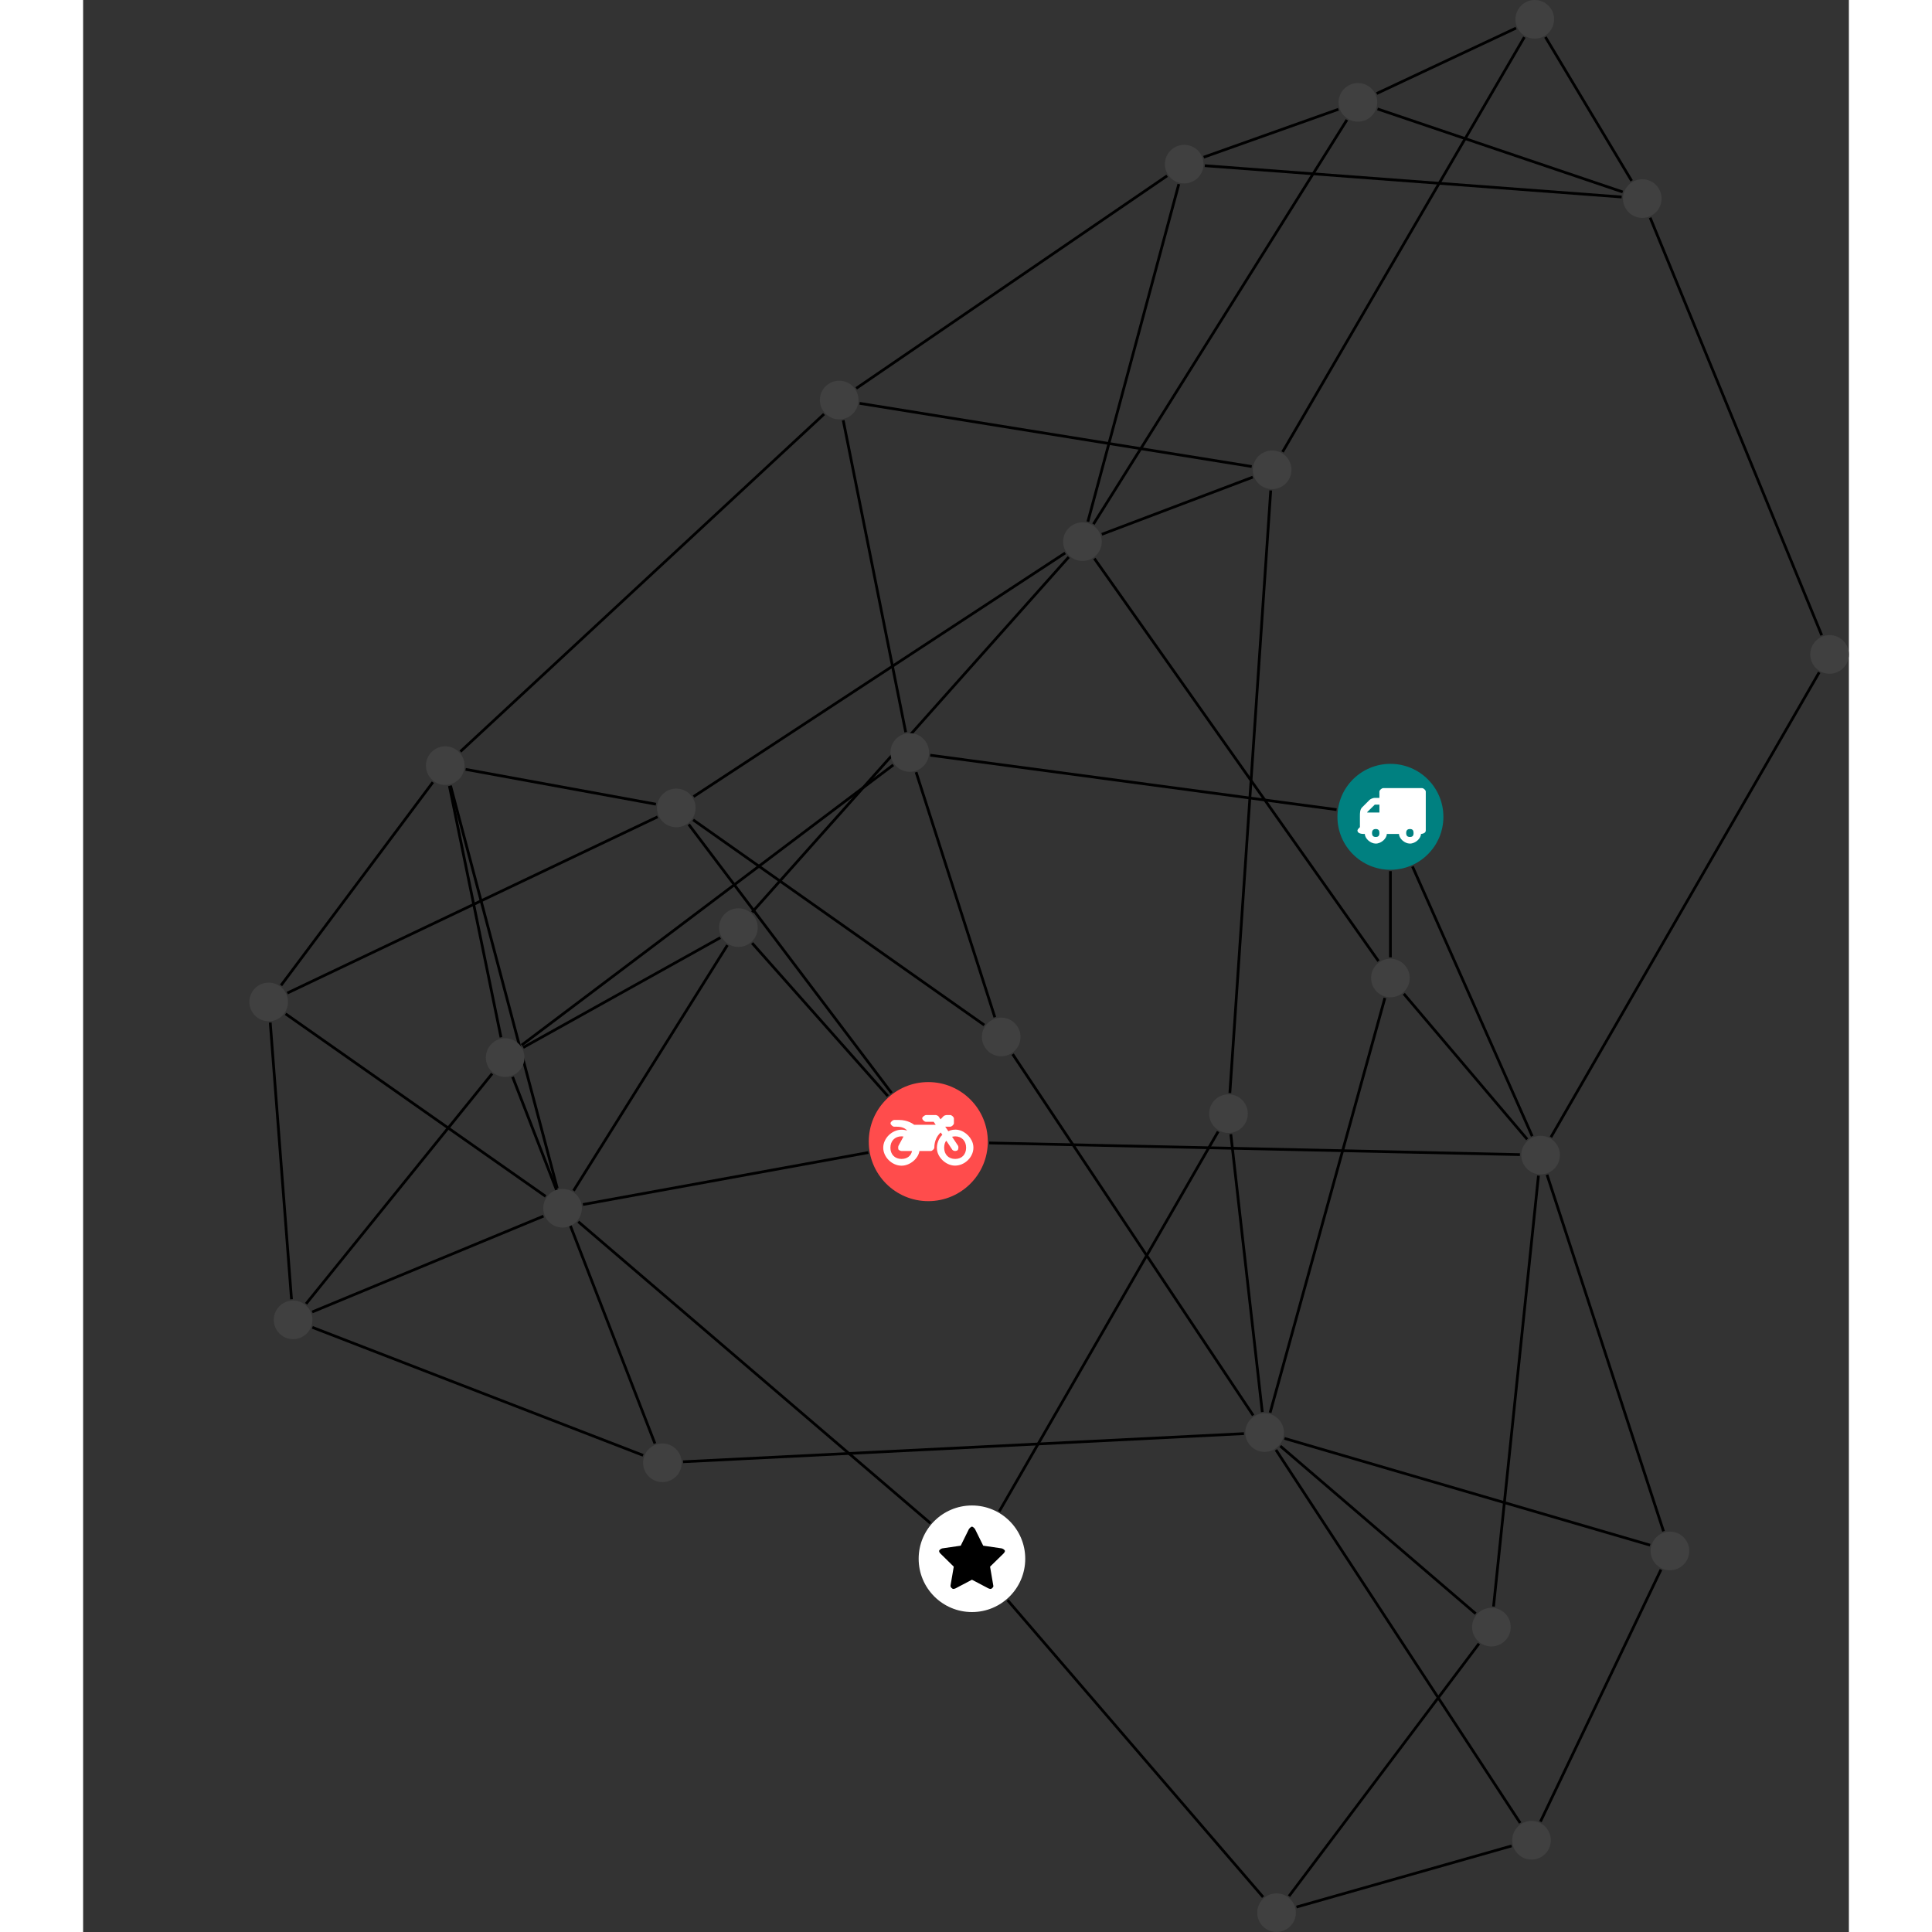 <?xml version="1.0" encoding="UTF-8"?>
<svg xmlns="http://www.w3.org/2000/svg" xmlns:xlink="http://www.w3.org/1999/xlink" width="281.908pt" height="281.908pt" viewBox="-24.258 0.000 257.651 281.908" version="1.1">
<rect x="-24.258" y="0.000" width="257.651" height="281.908" fill="#333333" stroke="none"/>
<defs>
<g>
<symbol overflow="visible" id="glyph0-0">
<path style="stroke:none;" d="M 1.422 -0.75 L 1.422 -7.922 L 3.562 -7.922 L 3.562 -0.891 L 1.422 -0.891 Z M 0.625 0 L 4.531 0 L 4.531 -8.812 L 0.438 -8.812 L 0.438 0 Z M 0.625 0 "/>
</symbol>
<symbol overflow="visible" id="glyph0-1">
<path style="stroke:none;" d="M 3.375 -0.844 C 3.375 -0.453 3.234 -0.266 2.844 -0.266 C 2.469 -0.266 2.297 -0.453 2.297 -0.844 C 2.297 -1.219 2.469 -1.422 2.844 -1.422 C 3.234 -1.422 3.375 -1.219 3.375 -0.844 Z M 1.594 -3.688 L 1.594 -3.859 C 1.594 -3.875 1.578 -3.875 1.594 -3.891 L 2.688 -4.969 C 2.703 -5 2.656 -4.984 2.688 -4.984 L 3.375 -4.984 L 3.375 -3.828 L 1.594 -3.828 Z M 8.359 -0.844 C 8.359 -0.453 8.219 -0.266 7.828 -0.266 C 7.453 -0.266 7.281 -0.453 7.281 -0.844 C 7.281 -1.219 7.453 -1.422 7.828 -1.422 C 8.219 -1.422 8.359 -1.219 8.359 -0.844 Z M 10.141 -6.891 C 10.141 -7.094 9.812 -7.391 9.609 -7.391 L 3.922 -7.391 C 3.719 -7.391 3.375 -7.094 3.375 -6.891 L 3.375 -5.969 L 2.672 -5.969 C 2.469 -5.969 2.078 -5.812 1.938 -5.672 L 0.844 -4.578 C 0.531 -4.266 0.531 -3.734 0.531 -3.328 L 0.531 -1.688 C 0.516 -1.688 0.172 -1.391 0.172 -1.203 C 0.172 -0.781 0.781 -0.703 1.062 -0.703 L 1.25 -0.703 C 1.25 -0.047 2.062 0.703 2.844 0.703 C 3.641 0.703 4.453 -0.047 4.453 -0.703 L 6.234 -0.703 C 6.234 -0.047 7.047 0.703 7.828 0.703 C 8.625 0.703 9.438 -0.047 9.438 -0.703 C 9.547 -0.703 10.141 -0.781 10.141 -1.203 Z M 10.141 -6.891 "/>
</symbol>
<symbol overflow="visible" id="glyph0-2">
<path style="stroke:none;" d="M 12.969 -2.906 C 12.844 -3.984 11.859 -5.016 10.781 -5.219 C 10.234 -5.328 9.703 -5.219 9.328 -5.031 L 8.875 -5.688 L 9.609 -5.688 C 9.812 -5.688 10.141 -5.984 10.141 -6.188 L 10.141 -6.891 C 10.141 -7.094 9.812 -7.391 9.609 -7.391 L 9.047 -7.391 C 8.969 -7.391 8.734 -7.312 8.656 -7.25 L 8.188 -6.766 L 7.891 -7.203 C 7.828 -7.281 7.594 -7.391 7.484 -7.391 L 6.078 -7.391 C 5.906 -7.391 5.547 -7.125 5.516 -6.953 C 5.484 -6.734 5.828 -6.406 6.047 -6.406 L 7.188 -6.406 L 7.484 -5.969 L 4.344 -5.969 C 4.141 -6.125 3.375 -6.672 2.141 -6.672 L 1.422 -6.672 C 1.219 -6.672 0.891 -6.375 0.891 -6.188 C 0.891 -5.984 1.219 -5.688 1.422 -5.688 L 1.781 -5.688 C 2.484 -5.688 2.906 -5.516 3.281 -5.188 L 3.25 -5.141 C 3.078 -5.188 2.797 -5.25 2.5 -5.25 C 1.109 -5.25 -0.172 -4 -0.172 -2.625 C -0.172 -1.25 1.109 0 2.5 0 C 3.75 0 4.953 -1.062 5.109 -2.141 L 6.766 -2.141 C 6.969 -2.141 7.281 -2.438 7.281 -2.625 C 7.281 -3.609 7.688 -4.391 8.219 -4.844 L 8.453 -4.5 C 7.969 -4.062 7.578 -3.203 7.672 -2.359 C 7.781 -1.172 8.969 -0.094 10.141 -0.016 C 11.703 0.094 13.156 -1.344 12.969 -2.906 Z M 2.5 -0.984 C 1.516 -0.984 0.875 -1.641 0.875 -2.625 C 0.875 -3.594 1.516 -4.281 2.5 -4.281 C 2.672 -4.281 2.844 -4.234 2.781 -4.25 L 2.047 -2.891 C 2 -2.781 2 -2.469 2.047 -2.359 C 2.125 -2.25 2.375 -2.141 2.5 -2.141 L 4.031 -2.141 C 3.891 -1.453 3.344 -0.984 2.5 -0.984 Z M 10.328 -0.984 C 9.344 -0.984 8.719 -1.641 8.719 -2.625 C 8.719 -3.109 8.859 -3.469 9.031 -3.641 L 9.906 -2.328 C 9.969 -2.219 10.203 -2.141 10.328 -2.141 C 10.391 -2.141 10.594 -2.188 10.641 -2.234 C 10.812 -2.344 10.844 -2.75 10.734 -2.922 L 9.875 -4.219 C 9.859 -4.219 10.094 -4.281 10.328 -4.281 C 11.297 -4.281 11.922 -3.594 11.922 -2.625 C 11.922 -1.641 11.297 -0.984 10.328 -0.984 Z M 10.328 -0.984 "/>
</symbol>
<symbol overflow="visible" id="glyph0-3">
<path style="stroke:none;" d="M 9.438 -5.078 C 9.438 -5.25 9.078 -5.453 8.938 -5.469 L 6.266 -5.859 L 5.078 -8.266 C 5.031 -8.375 4.75 -8.641 4.625 -8.641 C 4.5 -8.641 4.234 -8.375 4.172 -8.266 L 2.984 -5.859 L 0.312 -5.469 C 0.172 -5.453 -0.172 -5.25 -0.172 -5.078 C -0.172 -4.969 -0.062 -4.781 0.016 -4.719 L 1.969 -2.797 L 1.5 -0.062 C 1.5 -0.016 1.5 0.016 1.5 0.047 C 1.5 0.203 1.75 0.453 1.906 0.453 C 1.984 0.453 2.188 0.406 2.25 0.359 L 4.625 -0.891 L 7 0.359 C 7.062 0.406 7.266 0.453 7.344 0.453 C 7.5 0.453 7.75 0.203 7.75 0.047 C 7.75 0.016 7.75 -0.016 7.734 -0.062 L 7.266 -2.797 L 9.234 -4.719 C 9.297 -4.781 9.438 -4.969 9.438 -5.078 Z M 9.438 -5.078 "/>
</symbol>
</g>
<clipPath id="clip1">
  <path d="M 184 92 L 233.395 92 L 233.395 172 L 184 172 Z M 184 92 "/>
</clipPath>
<clipPath id="clip2">
  <path d="M 146 234 L 186 234 L 186 281.906 L 146 281.906 Z M 146 234 "/>
</clipPath>
<clipPath id="clip3">
  <path d="M 105 227 L 154 227 L 154 281.906 L 105 281.906 Z M 105 227 "/>
</clipPath>
<clipPath id="clip4">
  <path d="M 147 263 L 190 263 L 190 281.906 L 147 281.906 Z M 147 263 "/>
</clipPath>
<clipPath id="clip5">
  <path d="M 198 26 L 233.395 26 L 233.395 99 L 198 99 Z M 198 26 "/>
</clipPath>
<clipPath id="clip6">
  <path d="M 147 276 L 153 276 L 153 281.906 L 147 281.906 Z M 147 276 "/>
</clipPath>
<clipPath id="clip7">
  <path d="M 227 92 L 233.395 92 L 233.395 99 L 227 99 Z M 227 92 "/>
</clipPath>
</defs>
<g id="surface1">
<path style="fill:none;stroke-width:0.399;stroke-linecap:butt;stroke-linejoin:miter;stroke:rgb(0%,0%,0%);stroke-opacity:1;stroke-miterlimit:10;" d="M 0 -7.926 L 0 -20.5 " transform="matrix(1,0,0,-1,166.496,119.187)"/>
<path style="fill:none;stroke-width:0.399;stroke-linecap:butt;stroke-linejoin:miter;stroke:rgb(0%,0%,0%);stroke-opacity:1;stroke-miterlimit:10;" d="M 3.219 -7.247 L 20.688 -46.598 " transform="matrix(1,0,0,-1,166.496,119.187)"/>
<path style="fill:none;stroke-width:0.399;stroke-linecap:butt;stroke-linejoin:miter;stroke:rgb(0%,0%,0%);stroke-opacity:1;stroke-miterlimit:10;" d="M -7.859 1.05 L -67.144 8.988 " transform="matrix(1,0,0,-1,166.496,119.187)"/>
<path style="fill:none;stroke-width:0.399;stroke-linecap:butt;stroke-linejoin:miter;stroke:rgb(0%,0%,0%);stroke-opacity:1;stroke-miterlimit:10;" d="M 1.953 -25.821 L 19.961 -47.055 " transform="matrix(1,0,0,-1,166.496,119.187)"/>
<path style="fill:none;stroke-width:0.399;stroke-linecap:butt;stroke-linejoin:miter;stroke:rgb(0%,0%,0%);stroke-opacity:1;stroke-miterlimit:10;" d="M -0.805 -26.43 L -17.551 -86.942 " transform="matrix(1,0,0,-1,166.496,119.187)"/>
<path style="fill:none;stroke-width:0.399;stroke-linecap:butt;stroke-linejoin:miter;stroke:rgb(0%,0%,0%);stroke-opacity:1;stroke-miterlimit:10;" d="M -1.738 -21.055 L -43.195 37.687 " transform="matrix(1,0,0,-1,166.496,119.187)"/>
<path style="fill:none;stroke-width:0.399;stroke-linecap:butt;stroke-linejoin:miter;stroke:rgb(0%,0%,0%);stroke-opacity:1;stroke-miterlimit:10;" d="M 18.895 -49.29 L -58.547 -47.586 " transform="matrix(1,0,0,-1,166.496,119.187)"/>
<path style="fill:none;stroke-width:0.399;stroke-linecap:butt;stroke-linejoin:miter;stroke:rgb(0%,0%,0%);stroke-opacity:1;stroke-miterlimit:10;" d="M 21.602 -52.356 L 15.047 -115.231 " transform="matrix(1,0,0,-1,166.496,119.187)"/>
<path style="fill:none;stroke-width:0.399;stroke-linecap:butt;stroke-linejoin:miter;stroke:rgb(0%,0%,0%);stroke-opacity:1;stroke-miterlimit:10;" d="M 22.852 -52.223 L 39.852 -104.251 " transform="matrix(1,0,0,-1,166.496,119.187)"/>
<g clip-path="url(#clip1)" clip-rule="nonzero">
<path style="fill:none;stroke-width:0.399;stroke-linecap:butt;stroke-linejoin:miter;stroke:rgb(0%,0%,0%);stroke-opacity:1;stroke-miterlimit:10;" d="M 23.422 -46.743 L 62.57 21.085 " transform="matrix(1,0,0,-1,166.496,119.187)"/>
</g>
<path style="fill:none;stroke-width:0.399;stroke-linecap:butt;stroke-linejoin:miter;stroke:rgb(0%,0%,0%);stroke-opacity:1;stroke-miterlimit:10;" d="M -73.332 -40.747 L -93.137 -18.422 " transform="matrix(1,0,0,-1,166.496,119.187)"/>
<path style="fill:none;stroke-width:0.399;stroke-linecap:butt;stroke-linejoin:miter;stroke:rgb(0%,0%,0%);stroke-opacity:1;stroke-miterlimit:10;" d="M -76.176 -48.985 L -117.828 -56.571 " transform="matrix(1,0,0,-1,166.496,119.187)"/>
<path style="fill:none;stroke-width:0.399;stroke-linecap:butt;stroke-linejoin:miter;stroke:rgb(0%,0%,0%);stroke-opacity:1;stroke-miterlimit:10;" d="M -72.789 -40.301 L -102.387 -1.11 " transform="matrix(1,0,0,-1,166.496,119.187)"/>
<g clip-path="url(#clip2)" clip-rule="nonzero">
<path style="fill:none;stroke-width:0.399;stroke-linecap:butt;stroke-linejoin:miter;stroke:rgb(0%,0%,0%);stroke-opacity:1;stroke-miterlimit:10;" d="M 12.922 -120.645 L -14.801 -157.493 " transform="matrix(1,0,0,-1,166.496,119.187)"/>
</g>
<path style="fill:none;stroke-width:0.399;stroke-linecap:butt;stroke-linejoin:miter;stroke:rgb(0%,0%,0%);stroke-opacity:1;stroke-miterlimit:10;" d="M 12.445 -116.27 L -16.066 -91.813 " transform="matrix(1,0,0,-1,166.496,119.187)"/>
<path style="fill:none;stroke-width:0.399;stroke-linecap:butt;stroke-linejoin:miter;stroke:rgb(0%,0%,0%);stroke-opacity:1;stroke-miterlimit:10;" d="M -97.777 -17.633 L -126.539 -33.661 " transform="matrix(1,0,0,-1,166.496,119.187)"/>
<path style="fill:none;stroke-width:0.399;stroke-linecap:butt;stroke-linejoin:miter;stroke:rgb(0%,0%,0%);stroke-opacity:1;stroke-miterlimit:10;" d="M -96.742 -18.723 L -119.191 -54.555 " transform="matrix(1,0,0,-1,166.496,119.187)"/>
<path style="fill:none;stroke-width:0.399;stroke-linecap:butt;stroke-linejoin:miter;stroke:rgb(0%,0%,0%);stroke-opacity:1;stroke-miterlimit:10;" d="M -93.133 -13.915 L -46.941 37.902 " transform="matrix(1,0,0,-1,166.496,119.187)"/>
<g clip-path="url(#clip3)" clip-rule="nonzero">
<path style="fill:none;stroke-width:0.399;stroke-linecap:butt;stroke-linejoin:miter;stroke:rgb(0%,0%,0%);stroke-opacity:1;stroke-miterlimit:10;" d="M -18.582 -157.618 L -55.859 -114.305 " transform="matrix(1,0,0,-1,166.496,119.187)"/>
</g>
<g clip-path="url(#clip4)" clip-rule="nonzero">
<path style="fill:none;stroke-width:0.399;stroke-linecap:butt;stroke-linejoin:miter;stroke:rgb(0%,0%,0%);stroke-opacity:1;stroke-miterlimit:10;" d="M -13.711 -159.079 L 17.688 -150.161 " transform="matrix(1,0,0,-1,166.496,119.187)"/>
</g>
<path style="fill:none;stroke-width:0.399;stroke-linecap:butt;stroke-linejoin:miter;stroke:rgb(0%,0%,0%);stroke-opacity:1;stroke-miterlimit:10;" d="M -57.078 -101.352 L -25.137 -45.926 " transform="matrix(1,0,0,-1,166.496,119.187)"/>
<path style="fill:none;stroke-width:0.399;stroke-linecap:butt;stroke-linejoin:miter;stroke:rgb(0%,0%,0%);stroke-opacity:1;stroke-miterlimit:10;" d="M -67.117 -103.075 L -118.504 -59.075 " transform="matrix(1,0,0,-1,166.496,119.187)"/>
<path style="fill:none;stroke-width:0.399;stroke-linecap:butt;stroke-linejoin:miter;stroke:rgb(0%,0%,0%);stroke-opacity:1;stroke-miterlimit:10;" d="M 21.895 -146.614 L 39.484 -109.84 " transform="matrix(1,0,0,-1,166.496,119.187)"/>
<path style="fill:none;stroke-width:0.399;stroke-linecap:butt;stroke-linejoin:miter;stroke:rgb(0%,0%,0%);stroke-opacity:1;stroke-miterlimit:10;" d="M 18.938 -146.813 L -16.703 -92.372 " transform="matrix(1,0,0,-1,166.496,119.187)"/>
<path style="fill:none;stroke-width:0.399;stroke-linecap:butt;stroke-linejoin:miter;stroke:rgb(0%,0%,0%);stroke-opacity:1;stroke-miterlimit:10;" d="M -23.289 -46.309 L -18.695 -86.852 " transform="matrix(1,0,0,-1,166.496,119.187)"/>
<path style="fill:none;stroke-width:0.399;stroke-linecap:butt;stroke-linejoin:miter;stroke:rgb(0%,0%,0%);stroke-opacity:1;stroke-miterlimit:10;" d="M -23.426 -40.301 L -17.465 47.624 " transform="matrix(1,0,0,-1,166.496,119.187)"/>
<path style="fill:none;stroke-width:0.399;stroke-linecap:butt;stroke-linejoin:miter;stroke:rgb(0%,0%,0%);stroke-opacity:1;stroke-miterlimit:10;" d="M 37.891 -106.274 L -15.461 -90.696 " transform="matrix(1,0,0,-1,166.496,119.187)"/>
<path style="fill:none;stroke-width:0.399;stroke-linecap:butt;stroke-linejoin:miter;stroke:rgb(0%,0%,0%);stroke-opacity:1;stroke-miterlimit:10;" d="M -20.027 -87.336 L -55.121 -34.633 " transform="matrix(1,0,0,-1,166.496,119.187)"/>
<path style="fill:none;stroke-width:0.399;stroke-linecap:butt;stroke-linejoin:miter;stroke:rgb(0%,0%,0%);stroke-opacity:1;stroke-miterlimit:10;" d="M -21.371 -90.001 L -103.215 -94.106 " transform="matrix(1,0,0,-1,166.496,119.187)"/>
<path style="fill:none;stroke-width:0.399;stroke-linecap:butt;stroke-linejoin:miter;stroke:rgb(0%,0%,0%);stroke-opacity:1;stroke-miterlimit:10;" d="M -59.262 -30.383 L -101.738 -0.442 " transform="matrix(1,0,0,-1,166.496,119.187)"/>
<path style="fill:none;stroke-width:0.399;stroke-linecap:butt;stroke-linejoin:miter;stroke:rgb(0%,0%,0%);stroke-opacity:1;stroke-miterlimit:10;" d="M -57.719 -29.247 L -69.211 6.515 " transform="matrix(1,0,0,-1,166.496,119.187)"/>
<path style="fill:none;stroke-width:0.399;stroke-linecap:butt;stroke-linejoin:miter;stroke:rgb(0%,0%,0%);stroke-opacity:1;stroke-miterlimit:10;" d="M -107.32 -91.446 L -128.086 -37.946 " transform="matrix(1,0,0,-1,166.496,119.187)"/>
<path style="fill:none;stroke-width:0.399;stroke-linecap:butt;stroke-linejoin:miter;stroke:rgb(0%,0%,0%);stroke-opacity:1;stroke-miterlimit:10;" d="M -109.043 -93.168 L -157.305 -74.493 " transform="matrix(1,0,0,-1,166.496,119.187)"/>
<path style="fill:none;stroke-width:0.399;stroke-linecap:butt;stroke-linejoin:miter;stroke:rgb(0%,0%,0%);stroke-opacity:1;stroke-miterlimit:10;" d="M -131.074 -37.477 L -158.223 -71.055 " transform="matrix(1,0,0,-1,166.496,119.187)"/>
<path style="fill:none;stroke-width:0.399;stroke-linecap:butt;stroke-linejoin:miter;stroke:rgb(0%,0%,0%);stroke-opacity:1;stroke-miterlimit:10;" d="M -129.781 -32.176 L -137.309 4.511 " transform="matrix(1,0,0,-1,166.496,119.187)"/>
<path style="fill:none;stroke-width:0.399;stroke-linecap:butt;stroke-linejoin:miter;stroke:rgb(0%,0%,0%);stroke-opacity:1;stroke-miterlimit:10;" d="M -126.766 -33.313 L -72.543 7.57 " transform="matrix(1,0,0,-1,166.496,119.187)"/>
<path style="fill:none;stroke-width:0.399;stroke-linecap:butt;stroke-linejoin:miter;stroke:rgb(0%,0%,0%);stroke-opacity:1;stroke-miterlimit:10;" d="M -157.328 -72.247 L -123.582 -58.266 " transform="matrix(1,0,0,-1,166.496,119.187)"/>
<path style="fill:none;stroke-width:0.399;stroke-linecap:butt;stroke-linejoin:miter;stroke:rgb(0%,0%,0%);stroke-opacity:1;stroke-miterlimit:10;" d="M -160.348 -70.395 L -163.449 -30.02 " transform="matrix(1,0,0,-1,166.496,119.187)"/>
<path style="fill:none;stroke-width:0.399;stroke-linecap:butt;stroke-linejoin:miter;stroke:rgb(0%,0%,0%);stroke-opacity:1;stroke-miterlimit:10;" d="M -123.266 -55.379 L -161.211 -28.747 " transform="matrix(1,0,0,-1,166.496,119.187)"/>
<path style="fill:none;stroke-width:0.399;stroke-linecap:butt;stroke-linejoin:miter;stroke:rgb(0%,0%,0%);stroke-opacity:1;stroke-miterlimit:10;" d="M -121.57 -54.196 L -137.141 4.55 " transform="matrix(1,0,0,-1,166.496,119.187)"/>
<path style="fill:none;stroke-width:0.399;stroke-linecap:butt;stroke-linejoin:miter;stroke:rgb(0%,0%,0%);stroke-opacity:1;stroke-miterlimit:10;" d="M -161.875 -24.594 L -139.719 5.05 " transform="matrix(1,0,0,-1,166.496,119.187)"/>
<path style="fill:none;stroke-width:0.399;stroke-linecap:butt;stroke-linejoin:miter;stroke:rgb(0%,0%,0%);stroke-opacity:1;stroke-miterlimit:10;" d="M -160.957 -25.715 L -106.93 -0.001 " transform="matrix(1,0,0,-1,166.496,119.187)"/>
<path style="fill:none;stroke-width:0.399;stroke-linecap:butt;stroke-linejoin:miter;stroke:rgb(0%,0%,0%);stroke-opacity:1;stroke-miterlimit:10;" d="M -134.945 6.925 L -107.172 1.843 " transform="matrix(1,0,0,-1,166.496,119.187)"/>
<path style="fill:none;stroke-width:0.399;stroke-linecap:butt;stroke-linejoin:miter;stroke:rgb(0%,0%,0%);stroke-opacity:1;stroke-miterlimit:10;" d="M -135.703 9.523 L -82.644 58.765 " transform="matrix(1,0,0,-1,166.496,119.187)"/>
<path style="fill:none;stroke-width:0.399;stroke-linecap:butt;stroke-linejoin:miter;stroke:rgb(0%,0%,0%);stroke-opacity:1;stroke-miterlimit:10;" d="M -101.68 2.953 L -47.457 38.499 " transform="matrix(1,0,0,-1,166.496,119.187)"/>
<path style="fill:none;stroke-width:0.399;stroke-linecap:butt;stroke-linejoin:miter;stroke:rgb(0%,0%,0%);stroke-opacity:1;stroke-miterlimit:10;" d="M -79.844 57.859 L -70.726 12.347 " transform="matrix(1,0,0,-1,166.496,119.187)"/>
<path style="fill:none;stroke-width:0.399;stroke-linecap:butt;stroke-linejoin:miter;stroke:rgb(0%,0%,0%);stroke-opacity:1;stroke-miterlimit:10;" d="M -77.457 60.335 L -20.238 51.113 " transform="matrix(1,0,0,-1,166.496,119.187)"/>
<path style="fill:none;stroke-width:0.399;stroke-linecap:butt;stroke-linejoin:miter;stroke:rgb(0%,0%,0%);stroke-opacity:1;stroke-miterlimit:10;" d="M -77.945 62.519 L -32.582 93.535 " transform="matrix(1,0,0,-1,166.496,119.187)"/>
<path style="fill:none;stroke-width:0.399;stroke-linecap:butt;stroke-linejoin:miter;stroke:rgb(0%,0%,0%);stroke-opacity:1;stroke-miterlimit:10;" d="M -15.738 53.242 L 19.543 113.765 " transform="matrix(1,0,0,-1,166.496,119.187)"/>
<path style="fill:none;stroke-width:0.399;stroke-linecap:butt;stroke-linejoin:miter;stroke:rgb(0%,0%,0%);stroke-opacity:1;stroke-miterlimit:10;" d="M -20.082 49.566 L -42.113 41.222 " transform="matrix(1,0,0,-1,166.496,119.187)"/>
<g clip-path="url(#clip5)" clip-rule="nonzero">
<path style="fill:none;stroke-width:0.399;stroke-linecap:butt;stroke-linejoin:miter;stroke:rgb(0%,0%,0%);stroke-opacity:1;stroke-miterlimit:10;" d="M 62.934 26.492 L 37.899 87.421 " transform="matrix(1,0,0,-1,166.496,119.187)"/>
</g>
<path style="fill:none;stroke-width:0.399;stroke-linecap:butt;stroke-linejoin:miter;stroke:rgb(0%,0%,0%);stroke-opacity:1;stroke-miterlimit:10;" d="M 22.617 113.785 L 35.199 92.8 " transform="matrix(1,0,0,-1,166.496,119.187)"/>
<path style="fill:none;stroke-width:0.399;stroke-linecap:butt;stroke-linejoin:miter;stroke:rgb(0%,0%,0%);stroke-opacity:1;stroke-miterlimit:10;" d="M 18.332 115.089 L -2.008 105.539 " transform="matrix(1,0,0,-1,166.496,119.187)"/>
<path style="fill:none;stroke-width:0.399;stroke-linecap:butt;stroke-linejoin:miter;stroke:rgb(0%,0%,0%);stroke-opacity:1;stroke-miterlimit:10;" d="M 33.891 91.179 L -1.879 103.289 " transform="matrix(1,0,0,-1,166.496,119.187)"/>
<path style="fill:none;stroke-width:0.399;stroke-linecap:butt;stroke-linejoin:miter;stroke:rgb(0%,0%,0%);stroke-opacity:1;stroke-miterlimit:10;" d="M 33.742 90.441 L -27.082 95.011 " transform="matrix(1,0,0,-1,166.496,119.187)"/>
<path style="fill:none;stroke-width:0.399;stroke-linecap:butt;stroke-linejoin:miter;stroke:rgb(0%,0%,0%);stroke-opacity:1;stroke-miterlimit:10;" d="M -7.582 103.242 L -27.246 96.249 " transform="matrix(1,0,0,-1,166.496,119.187)"/>
<path style="fill:none;stroke-width:0.399;stroke-linecap:butt;stroke-linejoin:miter;stroke:rgb(0%,0%,0%);stroke-opacity:1;stroke-miterlimit:10;" d="M -6.344 101.699 L -43.332 42.71 " transform="matrix(1,0,0,-1,166.496,119.187)"/>
<path style="fill:none;stroke-width:0.399;stroke-linecap:butt;stroke-linejoin:miter;stroke:rgb(0%,0%,0%);stroke-opacity:1;stroke-miterlimit:10;" d="M -30.875 92.324 L -44.148 43.066 " transform="matrix(1,0,0,-1,166.496,119.187)"/>
<path style=" stroke:none;fill-rule:nonzero;fill:rgb(0%,50%,50%);fill-opacity:1;" d="M 174.227 119.188 C 174.227 114.918 170.766 111.457 166.496 111.457 C 162.227 111.457 158.766 114.918 158.766 119.188 C 158.766 123.457 162.227 126.914 166.496 126.914 C 170.766 126.914 174.227 123.457 174.227 119.188 Z M 174.227 119.188 "/>
<g style="fill:rgb(100%,100%,100%);fill-opacity:1;">
  <use xlink:href="#glyph0-1" x="161.515" y="122.39"/>
</g>
<path style=" stroke:none;fill-rule:nonzero;fill:rgb(25%,25%,25%);fill-opacity:1;" d="M 169.312 142.707 C 169.312 141.152 168.051 139.891 166.496 139.891 C 164.941 139.891 163.68 141.152 163.68 142.707 C 163.68 144.262 164.941 145.523 166.496 145.523 C 168.051 145.523 169.312 144.262 169.312 142.707 Z M 169.312 142.707 "/>
<path style=" stroke:none;fill-rule:nonzero;fill:rgb(25%,25%,25%);fill-opacity:1;" d="M 191.227 168.543 C 191.227 166.988 189.965 165.727 188.406 165.727 C 186.852 165.727 185.59 166.988 185.59 168.543 C 185.59 170.098 186.852 171.359 188.406 171.359 C 189.965 171.359 191.227 170.098 191.227 168.543 Z M 191.227 168.543 "/>
<path style=" stroke:none;fill-rule:nonzero;fill:rgb(100%,29.999%,29.999%);fill-opacity:1;" d="M 107.75 166.578 C 107.75 161.781 103.863 157.891 99.062 157.891 C 94.266 157.891 90.379 161.781 90.379 166.578 C 90.379 171.375 94.266 175.266 99.062 175.266 C 103.863 175.266 107.75 171.375 107.75 166.578 Z M 107.75 166.578 "/>
<g style="fill:rgb(100%,100%,100%);fill-opacity:1;">
  <use xlink:href="#glyph0-2" x="92.663" y="170.091"/>
</g>
<path style=" stroke:none;fill-rule:nonzero;fill:rgb(25%,25%,25%);fill-opacity:1;" d="M 184.051 237.418 C 184.051 235.863 182.789 234.602 181.23 234.602 C 179.676 234.602 178.414 235.863 178.414 237.418 C 178.414 238.977 179.676 240.238 181.23 240.238 C 182.789 240.238 184.051 238.977 184.051 237.418 Z M 184.051 237.418 "/>
<path style=" stroke:none;fill-rule:nonzero;fill:rgb(25%,25%,25%);fill-opacity:1;" d="M 74.176 135.352 C 74.176 133.797 72.914 132.535 71.359 132.535 C 69.801 132.535 68.539 133.797 68.539 135.352 C 68.539 136.91 69.801 138.172 71.359 138.172 C 72.914 138.172 74.176 136.91 74.176 135.352 Z M 74.176 135.352 "/>
<g clip-path="url(#clip6)" clip-rule="nonzero">
<path style=" stroke:none;fill-rule:nonzero;fill:rgb(25%,25%,25%);fill-opacity:1;" d="M 152.699 279.09 C 152.699 277.535 151.438 276.273 149.883 276.273 C 148.324 276.273 147.062 277.535 147.062 279.09 C 147.062 280.645 148.324 281.906 149.883 281.906 C 151.438 281.906 152.699 280.645 152.699 279.09 Z M 152.699 279.09 "/>
</g>
<path style=" stroke:none;fill-rule:nonzero;fill:rgb(100%,100%,100%);fill-opacity:1;" d="M 113.211 227.445 C 113.211 223.152 109.73 219.672 105.438 219.672 C 101.141 219.672 97.66 223.152 97.66 227.445 C 97.66 231.742 101.141 235.223 105.438 235.223 C 109.73 235.223 113.211 231.742 113.211 227.445 Z M 113.211 227.445 "/>
<g style="fill:rgb(0%,0%,0%);fill-opacity:1;">
  <use xlink:href="#glyph0-3" x="100.813" y="231.397"/>
</g>
<path style=" stroke:none;fill-rule:nonzero;fill:rgb(25%,25%,25%);fill-opacity:1;" d="M 189.902 268.52 C 189.902 266.965 188.641 265.703 187.086 265.703 C 185.531 265.703 184.27 266.965 184.27 268.52 C 184.27 270.078 185.531 271.34 187.086 271.34 C 188.641 271.34 189.902 270.078 189.902 268.52 Z M 189.902 268.52 "/>
<path style=" stroke:none;fill-rule:nonzero;fill:rgb(25%,25%,25%);fill-opacity:1;" d="M 145.688 162.496 C 145.688 160.941 144.426 159.68 142.867 159.68 C 141.312 159.68 140.051 160.941 140.051 162.496 C 140.051 164.055 141.312 165.316 142.867 165.316 C 144.426 165.316 145.688 164.055 145.688 162.496 Z M 145.688 162.496 "/>
<path style=" stroke:none;fill-rule:nonzero;fill:rgb(25%,25%,25%);fill-opacity:1;" d="M 210.102 226.305 C 210.102 224.746 208.84 223.484 207.281 223.484 C 205.727 223.484 204.465 224.746 204.465 226.305 C 204.465 227.859 205.727 229.121 207.281 229.121 C 208.84 229.121 210.102 227.859 210.102 226.305 Z M 210.102 226.305 "/>
<path style=" stroke:none;fill-rule:nonzero;fill:rgb(25%,25%,25%);fill-opacity:1;" d="M 150.957 209.035 C 150.957 207.48 149.695 206.219 148.141 206.219 C 146.582 206.219 145.32 207.48 145.32 209.035 C 145.32 210.59 146.582 211.852 148.141 211.852 C 149.695 211.852 150.957 210.59 150.957 209.035 Z M 150.957 209.035 "/>
<path style=" stroke:none;fill-rule:nonzero;fill:rgb(25%,25%,25%);fill-opacity:1;" d="M 112.52 151.309 C 112.52 149.75 111.258 148.488 109.703 148.488 C 108.148 148.488 106.887 149.75 106.887 151.309 C 106.887 152.863 108.148 154.125 109.703 154.125 C 111.258 154.125 112.52 152.863 112.52 151.309 Z M 112.52 151.309 "/>
<path style=" stroke:none;fill-rule:nonzero;fill:rgb(25%,25%,25%);fill-opacity:1;" d="M 63.086 213.445 C 63.086 211.887 61.824 210.625 60.266 210.625 C 58.711 210.625 57.449 211.887 57.449 213.445 C 57.449 215 58.711 216.262 60.266 216.262 C 61.824 216.262 63.086 215 63.086 213.445 Z M 63.086 213.445 "/>
<path style=" stroke:none;fill-rule:nonzero;fill:rgb(25%,25%,25%);fill-opacity:1;" d="M 40.141 154.316 C 40.141 152.762 38.879 151.5 37.32 151.5 C 35.766 151.5 34.504 152.762 34.504 154.316 C 34.504 155.875 35.766 157.137 37.32 157.137 C 38.879 157.137 40.141 155.875 40.141 154.316 Z M 40.141 154.316 "/>
<path style=" stroke:none;fill-rule:nonzero;fill:rgb(25%,25%,25%);fill-opacity:1;" d="M 9.199 192.59 C 9.199 191.031 7.938 189.77 6.379 189.77 C 4.824 189.77 3.562 191.031 3.562 192.59 C 3.562 194.145 4.824 195.406 6.379 195.406 C 7.938 195.406 9.199 194.145 9.199 192.59 Z M 9.199 192.59 "/>
<path style=" stroke:none;fill-rule:nonzero;fill:rgb(25%,25%,25%);fill-opacity:1;" d="M 48.52 176.301 C 48.52 174.742 47.258 173.48 45.703 173.48 C 44.145 173.48 42.883 174.742 42.883 176.301 C 42.883 177.855 44.145 179.117 45.703 179.117 C 47.258 179.117 48.52 177.855 48.52 176.301 Z M 48.52 176.301 "/>
<path style=" stroke:none;fill-rule:nonzero;fill:rgb(25%,25%,25%);fill-opacity:1;" d="M 5.637 146.199 C 5.637 144.641 4.375 143.379 2.816 143.379 C 1.262 143.379 0 144.641 0 146.199 C 0 147.754 1.262 149.016 2.816 149.016 C 4.375 149.016 5.637 147.754 5.637 146.199 Z M 5.637 146.199 "/>
<path style=" stroke:none;fill-rule:nonzero;fill:rgb(25%,25%,25%);fill-opacity:1;" d="M 31.402 111.719 C 31.402 110.164 30.141 108.902 28.586 108.902 C 27.027 108.902 25.766 110.164 25.766 111.719 C 25.766 113.273 27.027 114.535 28.586 114.535 C 30.141 114.535 31.402 113.273 31.402 111.719 Z M 31.402 111.719 "/>
<path style=" stroke:none;fill-rule:nonzero;fill:rgb(25%,25%,25%);fill-opacity:1;" d="M 65.109 117.891 C 65.109 116.332 63.848 115.07 62.293 115.07 C 60.738 115.07 59.477 116.332 59.477 117.891 C 59.477 119.445 60.738 120.707 62.293 120.707 C 63.848 120.707 65.109 119.445 65.109 117.891 Z M 65.109 117.891 "/>
<path style=" stroke:none;fill-rule:nonzero;fill:rgb(25%,25%,25%);fill-opacity:1;" d="M 88.883 58.371 C 88.883 56.816 87.621 55.555 86.062 55.555 C 84.508 55.555 83.246 56.816 83.246 58.371 C 83.246 59.926 84.508 61.188 86.062 61.188 C 87.621 61.188 88.883 59.926 88.883 58.371 Z M 88.883 58.371 "/>
<path style=" stroke:none;fill-rule:nonzero;fill:rgb(25%,25%,25%);fill-opacity:1;" d="M 99.18 109.801 C 99.18 108.242 97.918 106.98 96.363 106.98 C 94.805 106.98 93.543 108.242 93.543 109.801 C 93.543 111.355 94.805 112.617 96.363 112.617 C 97.918 112.617 99.18 111.355 99.18 109.801 Z M 99.18 109.801 "/>
<path style=" stroke:none;fill-rule:nonzero;fill:rgb(25%,25%,25%);fill-opacity:1;" d="M 152.055 68.555 C 152.055 66.996 150.793 65.734 149.238 65.734 C 147.68 65.734 146.418 66.996 146.418 68.555 C 146.418 70.109 147.68 71.371 149.238 71.371 C 150.793 71.371 152.055 70.109 152.055 68.555 Z M 152.055 68.555 "/>
<g clip-path="url(#clip7)" clip-rule="nonzero">
<path style=" stroke:none;fill-rule:nonzero;fill:rgb(25%,25%,25%);fill-opacity:1;" d="M 233.395 95.488 C 233.395 93.934 232.133 92.672 230.574 92.672 C 229.02 92.672 227.758 93.934 227.758 95.488 C 227.758 97.047 229.02 98.309 230.574 98.309 C 232.133 98.309 233.395 97.047 233.395 95.488 Z M 233.395 95.488 "/>
</g>
<path style=" stroke:none;fill-rule:nonzero;fill:rgb(25%,25%,25%);fill-opacity:1;" d="M 190.379 2.816 C 190.379 1.262 189.117 0 187.559 0 C 186.004 0 184.742 1.262 184.742 2.816 C 184.742 4.375 186.004 5.637 187.559 5.637 C 189.117 5.637 190.379 4.375 190.379 2.816 Z M 190.379 2.816 "/>
<path style=" stroke:none;fill-rule:nonzero;fill:rgb(25%,25%,25%);fill-opacity:1;" d="M 206.062 28.977 C 206.062 27.418 204.801 26.156 203.246 26.156 C 201.691 26.156 200.43 27.418 200.43 28.977 C 200.43 30.531 201.691 31.793 203.246 31.793 C 204.801 31.793 206.062 30.531 206.062 28.977 Z M 206.062 28.977 "/>
<path style=" stroke:none;fill-rule:nonzero;fill:rgb(25%,25%,25%);fill-opacity:1;" d="M 164.574 14.934 C 164.574 13.379 163.312 12.117 161.758 12.117 C 160.199 12.117 158.938 13.379 158.938 14.934 C 158.938 16.492 160.199 17.754 161.758 17.754 C 163.312 17.754 164.574 16.492 164.574 14.934 Z M 164.574 14.934 "/>
<path style=" stroke:none;fill-rule:nonzero;fill:rgb(25%,25%,25%);fill-opacity:1;" d="M 139.227 23.953 C 139.227 22.395 137.965 21.133 136.406 21.133 C 134.852 21.133 133.59 22.395 133.59 23.953 C 133.59 25.508 134.852 26.77 136.406 26.77 C 137.965 26.77 139.227 25.508 139.227 23.953 Z M 139.227 23.953 "/>
<path style=" stroke:none;fill-rule:nonzero;fill:rgb(25%,25%,25%);fill-opacity:1;" d="M 124.379 79.035 C 124.379 77.48 123.117 76.219 121.562 76.219 C 120.004 76.219 118.742 77.48 118.742 79.035 C 118.742 80.59 120.004 81.852 121.562 81.852 C 123.117 81.852 124.379 80.59 124.379 79.035 Z M 124.379 79.035 "/>
</g>
</svg>
